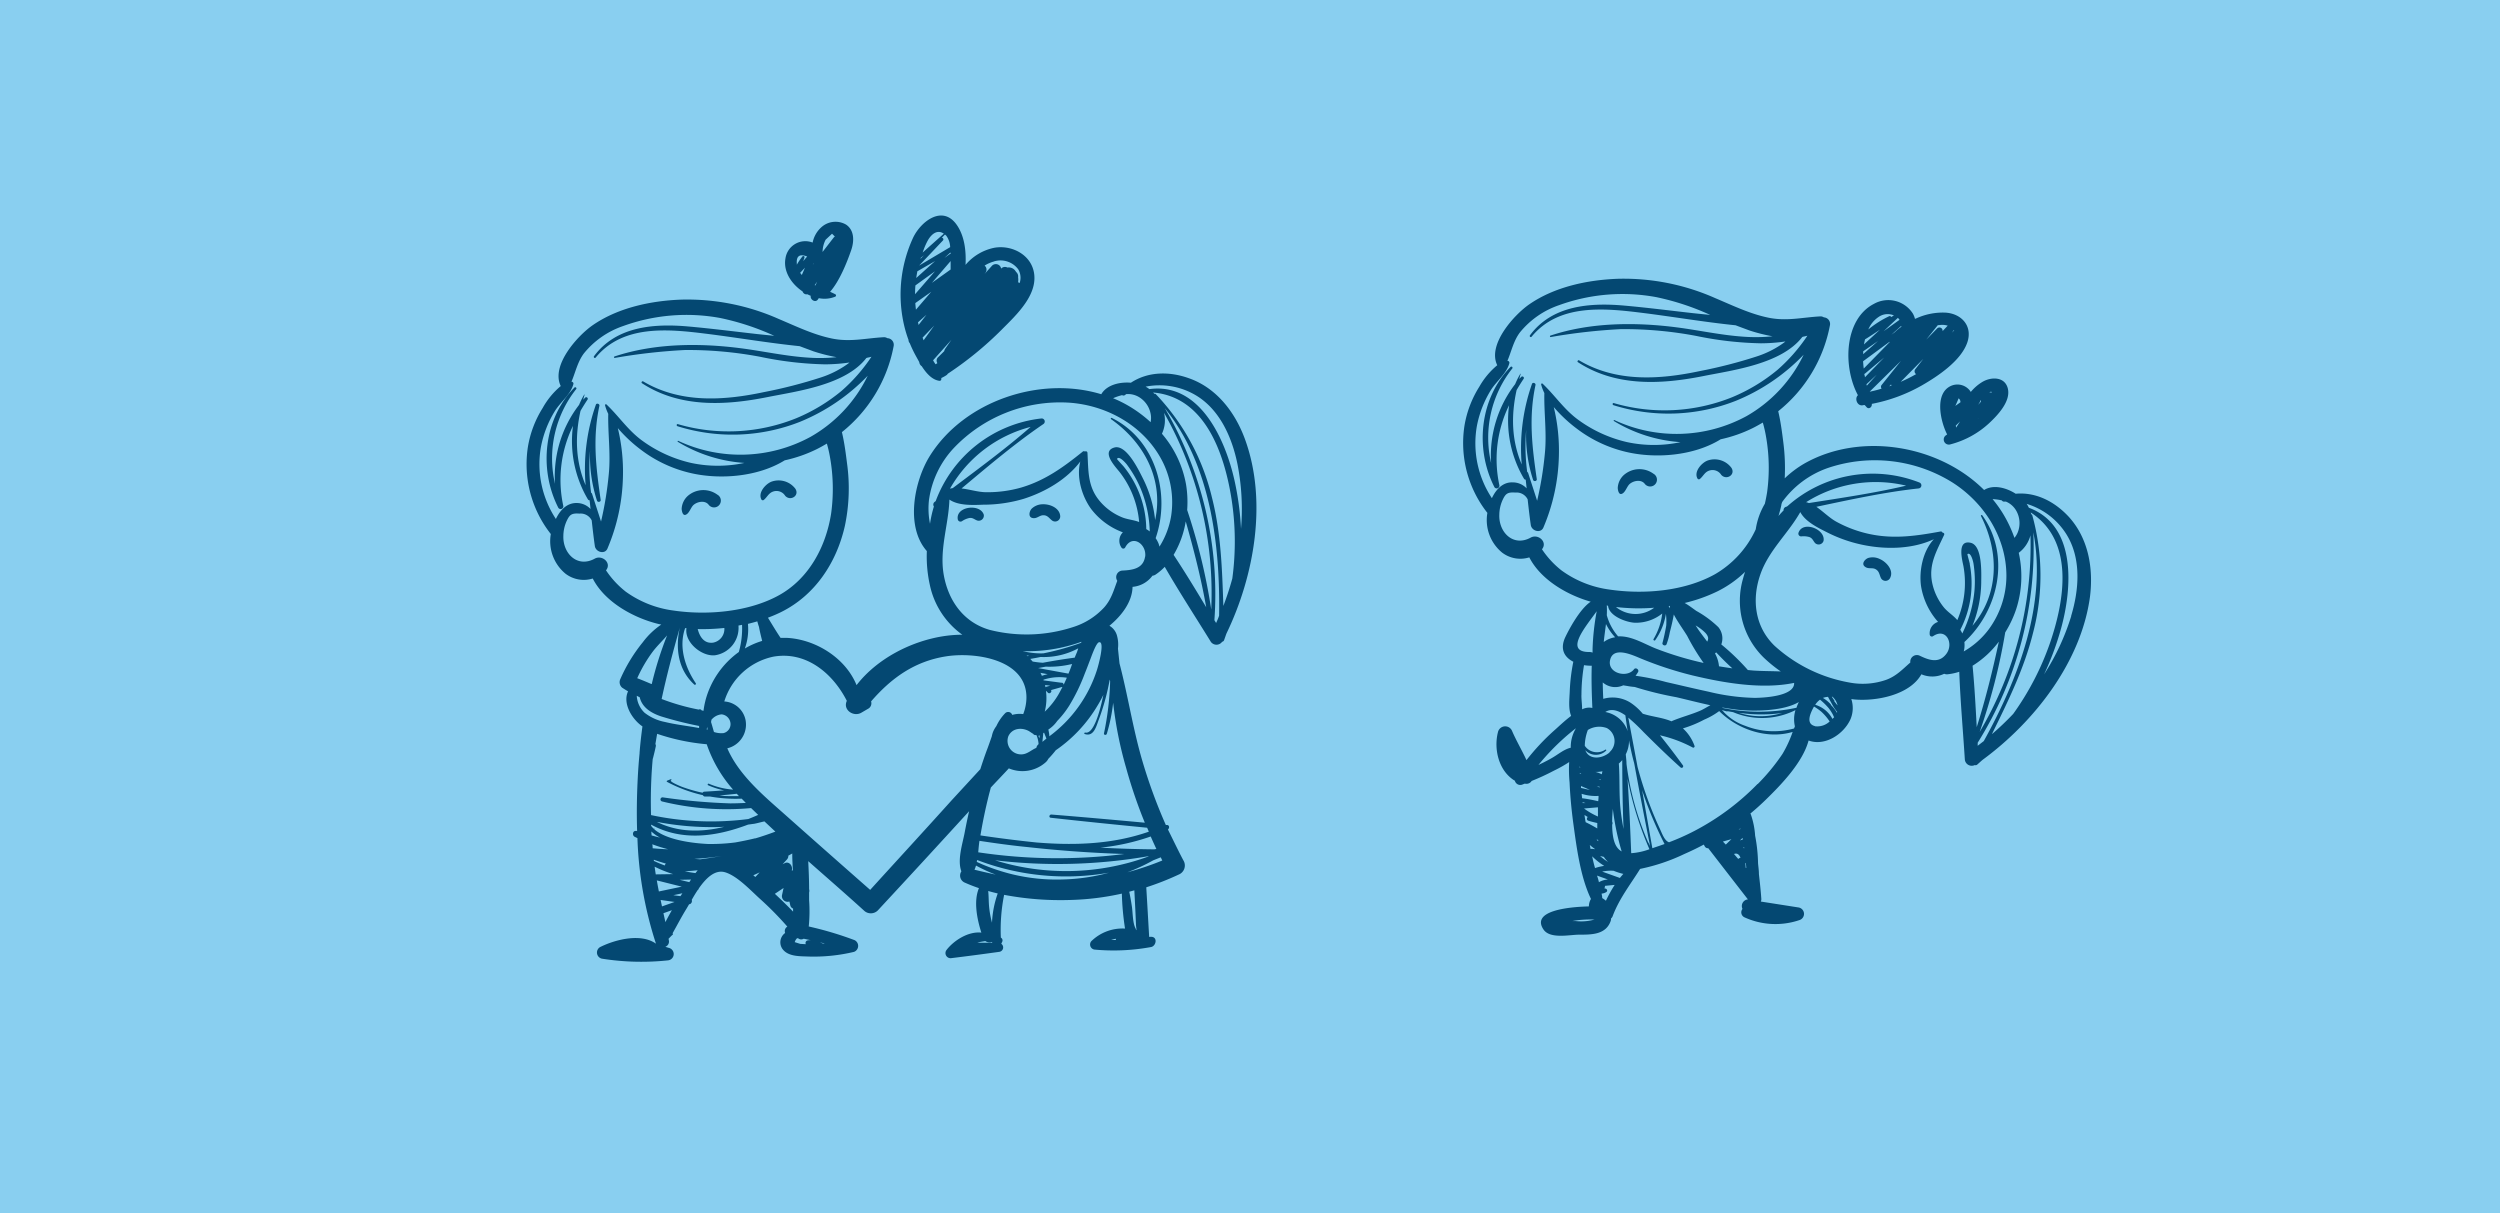 <svg xmlns="http://www.w3.org/2000/svg" viewBox="0 0 488.41 236.99"><defs><style>.cls-1{fill:#89cff0;}.cls-2{fill:#044872;}</style></defs><title>Asset 1</title><g id="Layer_2" data-name="Layer 2"><g id="BACKGROUND"><rect id="_Rectangle_" data-name="&lt;Rectangle&gt;" class="cls-1" width="488.41" height="236.99"/></g><g id="OBJECT"><g id="_Group_" data-name="&lt;Group&gt;"><path id="_Path_" data-name="&lt;Path&gt;" class="cls-2" d="M316.8,96.49c.73-.23,1-1.39,1.54-1.9.75-.69,2.3-1,3-.05a1.33,1.33,0,1,0,1.67-2,4.63,4.63,0,0,0-5.79.28,3.65,3.65,0,0,0-1.17,2.51C316.06,95.68,316.22,96.68,316.8,96.49Z"/><path id="_Path_2" data-name="&lt;Path&gt;" class="cls-2" d="M332.06,93.6c.68-.53.94-1.34,1.83-1.65a2,2,0,0,1,2.37.81c1,1.14,2.86,0,2-1.36A4.1,4.1,0,0,0,333.53,90c-1.16.48-2.65,2.19-1.9,3.49A.31.31,0,0,0,332.06,93.6Z"/><path id="_Path_3" data-name="&lt;Path&gt;" class="cls-2" d="M367.24,109.21A3.14,3.14,0,0,0,365,109c-.61.21-1.4,1.08-.71,1.67s1.45.14,2.15.54.7,1,1,1.66a1,1,0,0,0,1.84,0C370,111.41,368.55,109.78,367.24,109.21Z"/><path id="_Path_4" data-name="&lt;Path&gt;" class="cls-2" d="M351.37,104.06a.54.54,0,0,0,.54.73,4,4,0,0,1,1.6.14c.6.24.69.7,1.08,1.15a1,1,0,0,0,1.67-.43C356.65,103.36,352.2,101.68,351.37,104.06Z"/><path id="_Compound_Path_" data-name="&lt;Compound Path&gt;" class="cls-2" d="M404.15,100.95c-2.78-3-6.45-4.85-10.36-4.49-1.91-1.23-4.4-1.83-6.17-.73-8.88-8.86-24.25-11.39-35.18-5.13a20.19,20.19,0,0,0-3.77,2.85,39.54,39.54,0,0,0-.27-7c-.23-1.83-.5-4-1-6.11a28.17,28.17,0,0,0,10.1-16.77A1.29,1.29,0,0,0,356.31,62a1.16,1.16,0,0,0-.68-.19c-3.57.19-6.59,1-10.21.24s-6.94-2.38-10.31-3.8a44.11,44.11,0,0,0-18.95-3.79c-5.95.21-12.41,1.55-17.4,5-2.9,2-8.23,7.84-6.25,11.89A15.19,15.19,0,0,0,289,75.56a20.6,20.6,0,0,0-2.9,7.64,22.06,22.06,0,0,0,4.48,17h0a8.22,8.22,0,0,0,2.87,7.75,5.87,5.87,0,0,0,5.32.94c2.25,4.39,7.42,7.36,12,8.66-2.13,1.42-4.22,5.38-4.93,6.85-1.17,2.42-.2,4,1.53,4.88a36.7,36.7,0,0,0-.7,5.78c-.06,1.55-.3,3.34.27,4.8-1.33,1-2.55,2.19-3.25,2.8a44.09,44.09,0,0,0-5.47,5.84c-.89-1.92-2-3.81-2.81-5.68a1.45,1.45,0,0,0-2.77.24c-.83,3.28.14,7.42,3.11,9.35l.2.11a1.09,1.09,0,0,0,1.48.75l.47-.18a1.2,1.2,0,0,0,1.33-.52,44.8,44.8,0,0,0,4.33-2,25.65,25.65,0,0,0,3-1.69,27.11,27.11,0,0,0,.08,4c.12,2.67.37,5.34.73,8,.65,4.72,1.37,10.42,3.45,14.75a1.29,1.29,0,0,0-.09.14,3,3,0,0,0-.32,1.31c-4.15.1-11.33.88-8.86,4.52,1.29,1.9,5.11,1,7,1,2.42,0,5.15,0,6.11-2.64a1.4,1.4,0,0,0,.08-.53,1,1,0,0,0,.31-.43c1.31-3.5,3.46-6.17,5.37-9.25a37,37,0,0,0,8.64-2.91c1.29-.56,2.56-1.18,3.8-1.84l.18.33a.69.69,0,0,0,.69.38q3.87,5,7.75,10a1.3,1.3,0,0,0-1.06,1.86h0a1.07,1.07,0,0,0,.36,1.63,14.57,14.57,0,0,0,10.83.53,1.27,1.27,0,0,0-.21-2.44L344,176.13a1,1,0,0,0,.1-.51c-.11-1.62-.29-3.23-.47-4.84,0-.71-.11-1.43-.17-2.14a31.22,31.22,0,0,0-.57-5.37,15.53,15.53,0,0,0-.85-4.19h0a.84.84,0,0,0-.09-.13c1.07-.89,2.11-1.82,3.11-2.8,2.58-2.53,7.11-7.07,8.27-11.48,3.22,1.18,6.92-1.26,8.21-4.21a5.62,5.62,0,0,0,.14-3.89l.53.07c4.17.41,10.84-.79,13.16-4.91a5.38,5.38,0,0,0,4.46-.1,1.29,1.29,0,0,0,.67.1,11,11,0,0,0,2.27-.49c.21,5.72.73,11.46,1.09,17.17a1.35,1.35,0,0,0,1.93,1.06.5.5,0,0,0,.52-.12c.33-.29.65-.59,1-.89,10.18-7.47,19.28-19.18,21-31.89C409,111,408,105.17,404.15,100.95ZM386.37,145.7l0-.6A71.77,71.77,0,0,0,397.24,104c2.68,13.93-2.89,28.5-9.68,40.78C387.17,145.08,386.77,145.39,386.37,145.7ZM393.89,119a20.87,20.87,0,0,0,.5-11,6.25,6.25,0,0,0,2.29-3.42A71.52,71.52,0,0,1,386.75,143a116.81,116.81,0,0,0,5-19.46A21.26,21.26,0,0,0,393.89,119Zm-4.71,24.36c3.13-6.38,6.27-12.73,8-19.71a44,44,0,0,0-.15-23,.23.23,0,0,0-.21-.17c0-.12-.06-.24-.09-.36,8.55,5.56,6.66,17,3.8,25.4a54.06,54.06,0,0,1-7.22,13.95A56.41,56.41,0,0,1,389.19,143.4Zm1.87-45.65a.53.53,0,0,0,.53.29l.32,0a4.15,4.15,0,0,1,2.07,1.9,4.89,4.89,0,0,1,.23,4.09,4.07,4.07,0,0,1-.65,1.09,25.38,25.38,0,0,0-2.21-4.69,24.19,24.19,0,0,0-2.06-2.88A10.24,10.24,0,0,1,391.05,97.75Zm-42.87.36a18.52,18.52,0,0,1,9-6.67,28.66,28.66,0,0,1,24,2.7c6.33,3.91,10.78,10.79,10.8,18.36a17.72,17.72,0,0,1-3.5,10.56,16,16,0,0,1-4.84,4.25,5.17,5.17,0,0,0,.13-.66,5.44,5.44,0,0,0,0-1.18c6.74-6.21,9.07-17,3.49-24.76-.09-.13-.32,0-.25.14,3.66,7.26,3.47,15.38-1.67,21.45a23.35,23.35,0,0,0,1.72-8.36c0-1.62.32-7.32-2.07-7.86-2.8-.63-1.58,3.58-1.38,4.71a18.43,18.43,0,0,1-1.22,10.4c-.77-.92-1.85-1.54-2.64-2.5a11.2,11.2,0,0,1-2.28-4.82c-.72-3.6.91-6.22,2.34-9.33.12-.26-.1-.44-.32-.44a.33.33,0,0,0-.36-.23c-4.67.86-9.08,1.52-13.81.52a23.86,23.86,0,0,1-6.57-2.43c-1.35-.74-2.58-2-3.9-2.91,6.64-1.4,13.35-2.87,20-3.59a.6.6,0,0,0,.17-1.14,25,25,0,0,0-25.82,4.61L349,99a.65.65,0,0,0-.55.72c-.35.35-.68.71-1,1.08.21-.68.4-1.37.55-2.06,0-.13.05-.27.08-.4Zm36.65,12.13c0-.21-.52-1.91-.46-1.95.7-.47,1.14,1.59,1.18,1.84a22.72,22.72,0,0,1,.19,5.3,23.56,23.56,0,0,1-2.38,8.37,5,5,0,0,0-.39-.72A19.74,19.74,0,0,0,384.82,110.23ZM358,140.45a5.67,5.67,0,0,0-3.37-2.76,3.46,3.46,0,0,1,.94-1,13,13,0,0,1,1.69,1.66,9.29,9.29,0,0,1,.72,1.08c.13.23.22.47.34.7C358.22,140.21,358.12,140.33,358,140.45Zm-31.32.4-.13.07c-1.8-.76-3.78-.89-5.62-1.49a11,11,0,0,0-2.45-2.19,6.54,6.54,0,0,0-5.26-.71q-.08-1.6-.1-3.21a3.71,3.71,0,0,0,4,.57l.76.12a13.36,13.36,0,0,0,1.49.2,67.12,67.12,0,0,0,8.14,2c2.21.52,4.42,1.09,6.64,1.57-.7.36-1.39.81-2,1.07C330.38,139.61,328.48,140.09,326.68,140.85Zm-10.21,30.67L313,170.28a8.16,8.16,0,0,1,2.24-.16,12.76,12.76,0,0,0,1.9.61Q316.8,171.11,316.47,171.52Zm18.81-44.07c1,1.07,2.07,2.14,3.16,3.12-.87-.12-1.74-.25-2.61-.4a6.37,6.37,0,0,0-.78-2.51Zm15.23,6c.07,2.6-6,2.87-7.68,2.89a41.37,41.37,0,0,1-9-1.2c-2.79-.6-5.57-1.27-8.35-1.9a46.68,46.68,0,0,0-5.95-1.22,6.9,6.9,0,0,0,.49-.73c.27-.48-.48-1-.81-.52-1.33,1.73-5.11.78-4.68-1.69.53-3,4.52-1.05,6.11-.4a70.33,70.33,0,0,0,10,3.27C336.65,133.39,344.19,134.73,350.51,133.41Zm-33.33,28.48c-.27-1.35-.47-2.72-.61-4.1-.28-2.88-.1-5.79-.31-8.67l.09-.07a5.7,5.7,0,0,0,.58-.6C316.94,152.93,317,157.41,317.18,161.89Zm-8.53-10.69V151l.29.1A.59.59,0,0,0,308.65,151.2Zm4.05,1.16-.37-.13.39,0Zm-.2,1.29,0,.16-.54-.23Zm.42-2.42a4.43,4.43,0,0,0-1.25-.46,6.75,6.75,0,0,0,1.39-.13Q313,150.93,312.93,151.23Zm-4.38-1.52.22.16-.2,0Zm3.76,5.78q0,.51-.07,1c-1-.23-2.09-.45-3.14-.58l-.1-.87A8.86,8.86,0,0,0,312.31,155.49Zm-3.12,1.19.58.17-.55,0Zm3,1c0,.27,0,.54,0,.8s0,.64,0,1a13.75,13.75,0,0,1-2.72-1.57Zm.06,6.62-.33-.28.29,0C312.21,164.13,312.23,164.21,312.24,164.29Zm1.09,3.06a5.54,5.54,0,0,0,.84,1,10.91,10.91,0,0,1-1.57-1.16Zm2.71-1.71c-.84-1-1.07-2.8-1.08-4.58a.58.58,0,0,0,0-.57c0-.89.07-1.75.13-2.52a48.85,48.85,0,0,0,1.73,8.32A2.59,2.59,0,0,1,316,165.64Zm-1.59-18.69c-1.43,1.24-4,1.56-4.74-.44a2.83,2.83,0,0,0,4.07.08c.1-.1-.05-.26-.17-.18a2.87,2.87,0,0,1-4-.76,9.18,9.18,0,0,1,.6-3.09,4.25,4.25,0,0,1,3.71-.37A2.89,2.89,0,0,1,314.44,146.95Zm-1.14-21.52c.11-1.16.29-2.37.44-3.57a10.8,10.8,0,0,0,1.79,2.59A5,5,0,0,0,313.31,125.43Zm20.23-.11c-.65-.88-1.32-1.72-1.84-2.5l-.44-.68a8.76,8.76,0,0,1,1.92,1.46C333.82,124.35,333.8,124.86,333.54,125.32Zm-7.3-7h0c0,.17-.07.34-.11.51,0-.16-.08-.32-.12-.48Zm-12.08,0c.22,2,3.52,3.2,5.19,3.29a8.21,8.21,0,0,0,5.39-1.8,12.66,12.66,0,0,1-1.7,5c-.11.19.2.39.33.21a12.22,12.22,0,0,0,2.09-5.16,11.84,11.84,0,0,1,.06,2.33c-.2,1.13-.43,2.26-.73,3.36-.13.46.63.7.8.25a13.58,13.58,0,0,0,.62-2.28c.3-1.15.59-2.33.79-3.52.76,1.45,1.77,2.81,2.61,4.17a42.88,42.88,0,0,0,3.22,5.3,64.22,64.22,0,0,1-9.24-2.78c-2.28-.89-4.69-2.45-7.21-2.42l-.26,0a10.38,10.38,0,0,1-2.21-4.13,18.15,18.15,0,0,0,0-1.93Zm1.54.22a38.77,38.77,0,0,0,7.47.14,6.05,6.05,0,0,1-7.47-.14Zm-5.1,35.72c-.58-.08-1.15-.25-1.73-.37l0-.38Zm-.9,5.91c-.05-.32-.1-.64-.15-1l.63.39c-.21.23-.24.62.13.73.57.18,1.15.32,1.74.45,0,.35,0,.7,0,1.06-.74-.43-1.49-.85-2.27-1.22Zm1.89,5.68-.54-.07a.56.56,0,0,0-.3.05l-.16-.8A12.23,12.23,0,0,0,311.6,165.87Zm1.77,3.27a10.31,10.31,0,0,0-1.75.42c-.12-.43-.24-.87-.34-1.3s-.14-.64-.22-1A13.53,13.53,0,0,0,313.37,169.14ZM312,171.06l2.13.76a4.12,4.12,0,0,0-1.76.53Q312.23,171.7,312,171.06Zm6.68-4.38c-.19-4.86-.41-9.74-.72-14.6a65.27,65.27,0,0,0,4.28,13.83A12.71,12.71,0,0,1,318.72,166.68Zm3.31-2.11a56.07,56.07,0,0,1-4.23-15.33c0-.63-.1-1.25-.14-1.88a5.8,5.8,0,0,0,.63-2.73c.28,1.49.6,3,1,4.44l.09.45q.84,4.59,1.73,9.18c.33,1.7.67,3.4,1,5.09l.33,1.6C322.3,165.11,322.12,164.76,322,164.57ZM315.82,140a5.75,5.75,0,0,0-2.2-.9c1.2-.78,2.6-.27,3.92.65.13,1,.28,2.06.45,3.09A5.58,5.58,0,0,0,315.82,140Zm20.67-1.78c1,.18,2,.32,3,.44,2.56.29,8.68.41,11.94-1.51a9.74,9.74,0,0,0-.48,1.15.2.2,0,0,0-.13,0,34.68,34.68,0,0,1-14.32,0Zm12,1-.08,0a15.39,15.39,0,0,1-3.23.65,13.91,13.91,0,0,1-5.45-.61l.56.07A30.1,30.1,0,0,0,348.49,139.25Zm-11-.28,1.09.19s0,0,0,0a14.61,14.61,0,0,0,12.19-.4,6.1,6.1,0,0,0-.11,3.17l-.17.42a15.06,15.06,0,0,1-9.53-.52,10.43,10.43,0,0,1-4.12-2.61C336.25,138.46,336.1,138.71,337.44,139Zm20.24-1.26a6.37,6.37,0,0,0-1.6-1.33,3.48,3.48,0,0,1,1-.21c.2.41.44.8.66,1.2a9.31,9.31,0,0,0,1.12,1.73c0,.05,0,.11-.05.16h0A7.23,7.23,0,0,0,357.68,137.71Zm.67-.76-.53-.8h.12a3.06,3.06,0,0,1,1,1.69C358.75,137.54,358.55,137.24,358.35,137Zm-4.87-2.65v0h0ZM342.54,131l-1.07-.1a44.63,44.63,0,0,0-5.19-5,3.44,3.44,0,0,0-.58-3.38,20.44,20.44,0,0,0-4.28-3.16c-.69-.47-1.47-1.1-2.3-1.56a30.79,30.79,0,0,0,6.38-2.26,21.45,21.45,0,0,0,5.42-3.82c-.14.43-.27.85-.38,1.28a15.49,15.49,0,0,0,4.07,15.51,27.11,27.11,0,0,0,3.29,2.67C346.1,131.1,344.31,131.12,342.54,131ZM353,98.13l-.19,0a25.49,25.49,0,0,1,19.58-3.25c-6.24,1.47-12.69,2.4-19,3.4Zm-61.55-.82a19.44,19.44,0,0,1-2.92-14.08,20.72,20.72,0,0,1,2.72-7c1.08-1.75,3.14-3.3,3.63-5.31a.37.37,0,0,0-.39-.42h0c.79-1.83,1.18-3.88,2.45-5.56a16.88,16.88,0,0,1,7.64-5.32,36.31,36.31,0,0,1,19-1.57,49.73,49.73,0,0,1,10.53,3.47c-1.13-.11-2.25-.22-3.37-.34-4.51-.51-9-1.09-13.55-1.49-6.68-.58-14,0-18.29,5.82-.16.21.15.48.32.27,5.34-6.5,14.22-5.58,21.67-4.65,6,.75,12.11,1.8,18.19,2.42.88.34,1.77.66,2.67,1a33.3,33.3,0,0,0,4.54,1.15,32.28,32.28,0,0,1-5.76.07c-4.34-.3-8.61-1.25-12.92-1.81-8.07-1.05-16.94-1-24.73,1.61a.15.15,0,0,0,.06.28,113,113,0,0,1,13.74-1.55,76.09,76.09,0,0,1,14.71,1.33A68,68,0,0,0,344,67.07a33.7,33.7,0,0,0,4.8-.36l-.26.22a18.92,18.92,0,0,1-5.35,2.71,93.52,93.52,0,0,1-11.08,2.85c-7.94,1.69-16.37,2.21-23.61-2.09-.21-.12-.44.23-.23.36,7.36,4.81,16.22,4.37,24.51,2.71,5.78-1.16,15.21-2.33,19.32-7.63l.15-.06c.29-.05.57-.12.85-.19a33.54,33.54,0,0,1-5.87,6.69,34.65,34.65,0,0,1-8.8,5.31,35.32,35.32,0,0,1-23.15,1.16c-.26-.07-.32.33-.07.41a35.91,35.91,0,0,0,23.92-.86,38.49,38.49,0,0,0,13.24-9A27.5,27.5,0,0,1,341.2,81.3a28.62,28.62,0,0,1-25.8.77c-.12-.06-.2.12-.09.19a28.8,28.8,0,0,0,13,4.12,24.92,24.92,0,0,1-10.41,0,26,26,0,0,1-9.48-4.3c-2.8-2-4.6-4.79-7.05-7.12-.14-.13-.32,0-.28.19a9.16,9.16,0,0,0,.62,1.64c-.08,3.9.49,7.76.11,11.7a68,68,0,0,1-1.52,9.34c-.58-1.82-1.18-3.63-1.76-5.43a.29.29,0,0,0-.18-.19,38.1,38.1,0,0,1-.2-8.26,28.13,28.13,0,0,0,1.35,9.8c.14.39.79.27.72-.16-.91-6.28-1.61-12-.25-18.36.09-.4-.55-.61-.69-.22a37.91,37.91,0,0,0-2,15.73c-2-4.71-2.09-9.58-1-14.53q.64-1.1,1.35-2.17a.3.3,0,0,0-.46-.39l-.37.39c.09-.33.18-.66.28-1,0,0-.06-.06-.08,0a15,15,0,0,0-1,2,22.82,22.82,0,0,0-4.7,15.42,21.8,21.8,0,0,1,4.15-18.49.23.23,0,0,0-.35-.29c-6,6.12-7,15.86-3.2,23.4a.53.53,0,0,0,1-.35,24,24,0,0,1,1.91-15.56,22.42,22.42,0,0,0,2.91,14.35.38.38,0,0,0,.34.19c.06.57.12,1.13.18,1.7a3.72,3.72,0,0,0-2.73-1.17C293.58,94.16,292.26,95.63,291.47,97.31Zm9.79,10c1.17-1.41-.73-3.09-2.2-2.28-3.38,1.86-6.25-1-6.13-4.45a7.22,7.22,0,0,1,.58-2.76c.63-1.39,1-1.7,2.57-1.59a2.41,2.41,0,0,1,2.39,1.33c.18,1.66.37,3.32.61,5,.18,1.21,2,1.73,2.49.44a37.93,37.93,0,0,0,3-13.93,36.28,36.28,0,0,0-1-9.54,28.08,28.08,0,0,0,4.52,4.23,25.54,25.54,0,0,0,9.55,4.51c5.69,1.37,13.23.84,18.54-2.45a27,27,0,0,0,6.23-2.17c.67-.33,1.33-.71,2-1.1a25,25,0,0,1,.63,2.76,35.33,35.33,0,0,1,.21,10.85c-.12.75-.27,1.51-.44,2.25a13.87,13.87,0,0,0-1.78,5,19.56,19.56,0,0,1-7.94,8.76c-6,3.36-14,4-20.7,3a20.47,20.47,0,0,1-9.32-3.74A17.82,17.82,0,0,1,301.26,107.33Zm10.72,12a48.21,48.21,0,0,0-.83,7.48c0,.24,0,.48,0,.71a1.41,1.41,0,0,0-.59-.12C305.42,127.42,309.86,122.35,312,119.33Zm-3,16.51a35.06,35.06,0,0,1,.5-5.87,9.44,9.44,0,0,0,1.28.11l.23,0c-.09,2.75,0,5.5.12,8.25l0,0a3,3,0,0,0-2,.27C309.09,137.72,308.95,136.77,308.95,135.84ZM303,148.19c-.8.45-1.61.86-2.44,1.25a46,46,0,0,1,5.1-5.33c.72-.64,1.46-1.24,2.21-1.84l-.24.47a7,7,0,0,0-.76,3.34C305.49,146.39,304.34,147.46,303,148.19Zm4.84,31.76-.69,0,.43-.08a20.37,20.37,0,0,1,3.92-.22A9.44,9.44,0,0,1,307.89,179.95Zm5.87-4a4.94,4.94,0,0,0-.7-.5s0-.07,0-.11c0-.26-.08-.51-.12-.76a2,2,0,0,0,.92-.3c.38-.24.06-.79-.35-.68l.11-.54,1.24-.12.64-.06A26.8,26.8,0,0,0,313.75,175.95Zm9.1-10.24q-1-5.67-2-11.32a76.53,76.53,0,0,0,4.38,10.5l-1.08.38Zm18.3,3.86-.08-.09a3.22,3.22,0,0,0-.08-.82l.1-.08C341.12,168.91,341.14,169.24,341.16,169.57Zm-2.35-2.73c.55-.2,1,0,1.27.74a.87.87,0,0,0-.44.23ZM337.16,165l-.57-.59,1.67-.47Zm3.33-1-.57.19.51-.49Zm.26,1.52,0,.21-.2-.11Zm-1.09-3.44.34-.24,0,.13Zm3.72-8.94A48.66,48.66,0,0,1,331,162.35a46.4,46.4,0,0,1-4.93,2.2c-.88-.29-1.36-1.7-1.79-2.63q-.9-1.93-1.68-3.92a73.79,73.79,0,0,1-2.68-8.17q-.9-4.81-1.81-9.63a37.06,37.06,0,0,1,3,2.84c2.36,2.35,4.73,4.67,7.21,6.89a.31.31,0,0,0,.46-.41c-1.44-2-2.94-3.95-4.48-5.87a25.77,25.77,0,0,1,6.4,2.39c.2.11.43-.12.35-.32a8.43,8.43,0,0,0-2.27-3.42,22.38,22.38,0,0,0,4.16-1.71,14.13,14.13,0,0,0,2.93-1.67c3.59,3.59,9.38,5.57,14.35,4.07a23.07,23.07,0,0,1-2,4.32A39.94,39.94,0,0,1,343.39,153.18Zm11.18-11.29c-1.91-.48-.8-2.67-.17-3.82a11.84,11.84,0,0,1,1.42,1,10.36,10.36,0,0,1,1.64,1.92A3.52,3.52,0,0,1,354.57,141.88ZM375,128.08a1.29,1.29,0,0,0-1.79,1.35c-1.49,1.29-2.68,2.62-4.68,3.37a13.91,13.91,0,0,1-7.28.53,29.31,29.31,0,0,1-14.58-7.18c-3.84-3.73-4.47-9-2.77-13.9,1.63-4.72,5.44-8,7.81-12.21,1,1.9,3.49,3.08,5.31,4a27.77,27.77,0,0,0,7.59,2.54c4.27.78,9.17.64,13.2-1.24-2.17,2.32-2.92,6.19-2.51,9.16a13.83,13.83,0,0,0,3.33,7A2.32,2.32,0,0,0,377,124a.42.42,0,0,0,.66.28c2.54-1.72,4.08,1.44,2.6,3.44S376.76,128.93,375,128.08Zm15.5-2.71c-1.21,5.63-2.58,11.19-4.32,16.69-.21-4-.43-8-.81-12A18.66,18.66,0,0,0,390.48,125.38Zm14.14-5a45.64,45.64,0,0,1-5.3,11.37,56.56,56.56,0,0,0,3.33-9c2.15-7.8,3.08-20.06-6.3-23.54-.08-.17-.16-.33-.26-.49l-.17-.27a13.9,13.9,0,0,1,7.8,6C406.66,109.18,406.17,115.24,404.62,120.36Z"/><path id="_Compound_Path_2" data-name="&lt;Compound Path&gt;" class="cls-2" d="M364.08,79.14l.23,0,.38.43c.41.43,1,0,1-.53,0,0,0-.09,0-.14a31.76,31.76,0,0,0,9.8-3.62c3.11-1.79,7.6-4.78,8.84-8.35,1.13-3.26-1.17-5.73-4.39-5.86a12.48,12.48,0,0,0-5.72,1.2l-.11,0a4.23,4.23,0,0,0-.4-1,5.7,5.7,0,0,0-7.62-1.9c-5.8,3-6.11,12.25-3.12,17.84C362.24,77.88,362.88,79.52,364.08,79.14Zm.09-11.94c.05-.3.12-.6.19-.9,1-.61,1.94-1.24,2.9-1.88l-3.1,2.86ZM364,68.63l2.89-2L364,69.19C364,69,364,68.82,364,68.63Zm5.16-1.87,0,.09L364.11,72c-.06-.47-.1-.95-.13-1.42Zm1.61-4.67a2.39,2.39,0,0,1,.33.39L368,64.71Q369.38,63.39,370.78,62.1Zm11,2.49a.86.86,0,0,0-.15.12l-.29.29.38-.51Zm-7.45,8.52a28.68,28.68,0,0,1-3,1.5l4.43-4.49-1.55,2A.66.66,0,0,0,374.37,73.11Zm-2.93-9.22c-.41.3-.81.62-1.19,1l-.69.51,1.91-1.72A1.52,1.52,0,0,1,371.45,63.89Zm-6.68,11.47-.07-.29,2-1.85Zm-.37-1.64c0-.22-.09-.44-.13-.66a.39.39,0,0,0,.16-.08l3.72-3.12Zm.94,2.79,6.1-6-3.78,4.71a.57.57,0,0,0,0,.71C366.87,76.16,366.12,76.35,365.35,76.51Zm4.23-1.18-.42.15.35-.36A.53.53,0,0,0,369.58,75.33Zm9.75-11.85a3.79,3.79,0,0,1,1.25.15l-1,1.07a.62.62,0,0,0-1.06-.52l-2.13,2.18,2.25-2.82ZM367,61.93a3.09,3.09,0,0,1,3-.31l-.52.32a.31.31,0,0,0-.41-.16A19.48,19.48,0,0,0,365,64.37,5.52,5.52,0,0,1,367,61.93Z"/><path id="_Compound_Path_3" data-name="&lt;Compound Path&gt;" class="cls-2" d="M381.24,75.35c-3.38,1.43-2.18,6.9-.84,9.52l-.22.16a1,1,0,0,0,.9,1.77,17.63,17.63,0,0,0,7.52-4.12c1.63-1.52,4.27-4.26,3.66-6.77-.56-2.29-3.11-2.33-4.85-1.37A8.77,8.77,0,0,0,385,76.6l0-.07A3.09,3.09,0,0,0,381.24,75.35Zm.85,7.8.84-.82-.77,1.21ZM387,78.49l-.54.59.28-.45a.51.51,0,0,0,.08-.38l.08-.1A1.59,1.59,0,0,0,387,78.49Zm-.51,3.3-.1.08.08-.09ZM383,78.59l-1,.71c.23-.49.45-1,.64-1.48h0A.89.89,0,0,1,383,78.59Zm6.15-2-.09.1a.64.64,0,0,0-.34,0h0l-.09,0,.31-.18Z"/></g><g id="_Group_2" data-name="&lt;Group&gt;"><path id="_Path_5" data-name="&lt;Path&gt;" class="cls-2" d="M203.54,98.52a3.15,3.15,0,0,0-2,.87c-.44.47-.72,1.61.16,1.81s1.35-.55,2.15-.54,1.08.54,1.65,1a1,1,0,0,0,1.63-.84C207,99.17,205,98.41,203.54,98.52Z"/><path id="_Path_6" data-name="&lt;Path&gt;" class="cls-2" d="M187.11,101.43a.54.54,0,0,0,.83.39,4,4,0,0,1,1.48-.63c.65-.07.93.3,1.5.5a1,1,0,0,0,1.27-1.16C191.45,98.33,186.72,98.94,187.11,101.43Z"/><path id="_Compound_Path_4" data-name="&lt;Compound Path&gt;" class="cls-2" d="M243.2,85.74c-1.93-5.25-5.57-10-11-11.87-3.88-1.38-8-1.25-11.26.9-2.26-.19-4.75.45-5.79,2.25-12-3.65-26.76,1.34-33.46,12-3.06,4.87-4.89,13.82-.62,18.64a25.83,25.83,0,0,0,.61,6.72A16,16,0,0,0,188,124a25.08,25.08,0,0,0-3.82.31c-6.22,1-12.84,4.36-16.84,9.54-2.17-5.35-8.08-9-13.75-9.24-.37,0-.73,0-1.1,0-.85-1.26-1.63-2.58-2.46-3.93.87-.33,1.73-.69,2.54-1.09,6.67-3.29,10.86-9.68,12.48-16.81a35.53,35.53,0,0,0,.43-12.25c-.23-1.83-.5-4-1-6.11a28.17,28.17,0,0,0,10.1-16.77,1.29,1.29,0,0,0-1.23-1.58,1.16,1.16,0,0,0-.68-.19c-3.57.19-6.59,1-10.21.24s-6.94-2.38-10.31-3.8a44.11,44.11,0,0,0-18.95-3.79c-5.95.21-12.41,1.55-17.4,5-2.9,2-8.23,7.84-6.25,11.89a15.19,15.19,0,0,0-3.52,4.27,20.6,20.6,0,0,0-2.9,7.64,22.06,22.06,0,0,0,4.48,17h0a8.22,8.22,0,0,0,2.87,7.75,5.87,5.87,0,0,0,5.32.94c2.38,4.64,8,7.69,12.79,8.87l.6.13a15,15,0,0,0-3.6,3.44,31.41,31.41,0,0,0-4.41,7.23,1.41,1.41,0,0,0,.37,1.66c.38.25.76.49,1.15.71-1.08,2.32.69,5.3,2.62,6.72l.19.13c-.23,1.71-.43,3.42-.56,5.15,0,0,0,.07,0,.11-.16,1.64-.28,3.28-.36,4.9-.17,3.34-.23,6.79-.12,10.26l-.28,0c-.63,0-.7.89-.2,1.15l.54.26a74.28,74.28,0,0,0,3.6,20.55l0,.06v0c-2.91-2.07-7.85-.81-10.74.6a1.23,1.23,0,0,0,.2,2.34,49.32,49.32,0,0,0,12.92.33,1.24,1.24,0,0,0,.11-2.45l-.64-.2a1.08,1.08,0,0,0,.69-1.26l-.06-.31L131,183c.14-.15.29-.29.45-.43a.13.13,0,0,0-.07-.21c.89-1.57,1.72-3.18,2.66-4.71.18-.29.38-.64.59-1l.12,0a.67.67,0,0,0,.39-.85c.35-.62.74-1.28,1.17-1.92a.46.46,0,0,0,.21-.31c1.4-2,3.16-3.78,5.2-3.14,2.37.75,4.91,3.51,6.73,5.15a63.46,63.46,0,0,1,5.37,5.45l0,0a1,1,0,0,0-.43,1.24,2.24,2.24,0,0,0-.29,3.4c1.14,1.21,3.23,1.14,4.75,1.2a33.82,33.82,0,0,0,9-.91,1.25,1.25,0,0,0,.1-2.29A67,67,0,0,0,158,181a29.67,29.67,0,0,0,.07-5.13c0-.5,0-1,0-1.5a1.23,1.23,0,0,0,0-.67c0-1.82-.08-3.64-.17-5.46,3.68,3.25,7.39,6.47,11,9.75a1.93,1.93,0,0,0,2.69-.23q8.91-9.6,17.74-19.28-.47,2.06-.86,4.13c-.42,2.26-1.49,5.38-.65,7.62a1.49,1.49,0,0,0,.57,2.16c.93.42,1.88.79,2.86,1.12-1.07,2.54-.38,6,.47,8.69-2.55-.28-5.36,1.52-6.81,3.4a1,1,0,0,0,.83,1.6q4.73-.58,9.45-1.24a.87.87,0,0,0,.42-1.58l.18-.38a.61.61,0,0,0-.26-.82,34.76,34.76,0,0,1,.64-8.36,59.05,59.05,0,0,0,13,1,52.07,52.07,0,0,0,10-1.24,53,53,0,0,0,.62,6.83,8.7,8.7,0,0,0-6.59,2.47,1,1,0,0,0,.6,1.63,40.22,40.22,0,0,0,11.07-.49c1-.19,1.33-1.93.09-2l-.48,0a2.48,2.48,0,0,0,0-.43c-.18-3.08-.35-6.16-.54-9.24a54.25,54.25,0,0,0,6.31-2.48,1.91,1.91,0,0,0,.92-2.82c-1.06-2-2-4-3-6,.32-.24.33-.84-.16-.88l-.25,0a102.41,102.41,0,0,1-4.5-12.23c-1.9-6.37-2.87-12.93-4.55-19.34l-.3-2.88a6.62,6.62,0,0,0-.21-2.61,3.19,3.19,0,0,0-1.46-1.86c2.44-2,4.46-4.71,4.52-7.6a5.38,5.38,0,0,0,3.89-2.18,1.29,1.29,0,0,0,.63-.23,11,11,0,0,0,1.77-1.5c2.88,5,6,9.77,9,14.64a1.35,1.35,0,0,0,2.21,0,.49.49,0,0,0,.39-.34c.15-.41.29-.82.44-1.24C245.1,112.4,247.63,97.79,243.2,85.74ZM218,183.64h-.91a5.84,5.84,0,0,1,.92-.24A.59.59,0,0,0,218,183.64ZM233.51,77.16c4.81,2.8,7.23,8.39,8.27,13.63a45.64,45.64,0,0,1,.67,12.53,56.56,56.56,0,0,0-1.28-9.49c-1.77-7.9-6.71-19.16-16.62-17.81-.15-.11-.3-.22-.46-.32l-.28-.16A13.9,13.9,0,0,1,233.51,77.16ZM239,118.38c-.24-7.1-.45-14.18-2.22-21.15A44,44,0,0,0,225.8,77a.23.23,0,0,0-.27-.05l-.25-.27c10.16.89,13.88,11.89,15.29,20.64a54.06,54.06,0,0,1,.18,15.7A56.38,56.38,0,0,1,239,118.38ZM219.54,91.16c-.14-.17-1.35-1.45-1.32-1.5.4-.74,1.76.87,1.91,1.07a22.72,22.72,0,0,1,2.66,4.59,23.56,23.56,0,0,1,1.83,8.51,5,5,0,0,0-.68-.46A19.74,19.74,0,0,0,219.54,91.16Zm12.11,10.71c1.58,5.53,3,11.09,4,16.76-2.07-3.45-4.16-6.89-6.37-10.23A18.64,18.64,0,0,0,231.65,101.86Zm5,17.31a116.8,116.8,0,0,0-4.72-19.54,21.26,21.26,0,0,0-.22-5,20.87,20.87,0,0,0-4.71-9.9,6.25,6.25,0,0,0,.41-4.1A71.52,71.52,0,0,1,236.63,119.17Zm-17.46-42a.53.53,0,0,0,.6,0L220,77a4.15,4.15,0,0,1,2.73.71,4.89,4.89,0,0,1,2.12,3.5,4.07,4.07,0,0,1-.06,1.27,25.38,25.38,0,0,0-4.16-3.1,24.19,24.19,0,0,0-3.17-1.58A10.22,10.22,0,0,1,219.17,77.21ZM181.49,97.67a18.52,18.52,0,0,1,4.84-10.13,28.66,28.66,0,0,1,22.43-8.88c7.43.48,14.59,4.46,18.16,11.13a17.72,17.72,0,0,1,1.88,11,16,16,0,0,1-2.28,6,5.17,5.17,0,0,0-.2-.65,5.44,5.44,0,0,0-.55-1c3-8.65,0-19.25-8.56-23.49-.14-.07-.29.15-.15.24,6.64,4.69,10.29,11.95,8.61,19.72a23.35,23.35,0,0,0-2.41-8.19c-.73-1.44-3.16-6.61-5.52-6-2.76.76.29,3.9,1,4.81a18.43,18.43,0,0,1,3.81,9.76c-1.11-.45-2.36-.48-3.51-1a11.2,11.2,0,0,1-4.27-3.19c-2.33-2.84-2.12-5.92-2.32-9.34a.31.31,0,0,0-.49-.24.33.33,0,0,0-.42,0c-3.72,3-7.3,5.61-11.94,7a23.86,23.86,0,0,1-6.94.94c-1.54,0-3.22-.56-4.81-.73,5.21-4.36,10.44-8.81,16-12.59a.6.6,0,0,0-.39-1.09A25,25,0,0,0,182.8,97.9l-.2.15a.65.65,0,0,0-.15.9,22.61,22.61,0,0,0-.76,3.38A15.09,15.09,0,0,1,181.49,97.67Zm4.64-2.31-.35.06-.19.05A25.49,25.49,0,0,1,201.35,83.4C196.53,87.63,191.27,91.48,186.13,95.36ZM197,143.82c.77-1.62,2.64-1.73,4-1,.14.08.48.33.85.55a.51.51,0,0,0,.33.23h.17l.12,0a5,5,0,0,1,.43,1.78l0,0a1.27,1.27,0,0,0-.44.73c-1,.4-1.77,1.27-2.95,1.27A2.64,2.64,0,0,1,197,143.82Zm7.12-10,1.07.14-.78.21a.35.35,0,0,0-.18.11C204.24,134.1,204.2,133.94,204.16,133.79Zm-.86-2.29,0-.08,1.41.26a11.39,11.39,0,0,0-1.13.32C203.47,131.83,203.39,131.67,203.31,131.5Zm-.13,12.08,0-.06h0l-.07.69c-.06-.17-.13-.33-.2-.49A.39.39,0,0,0,203.18,143.58Zm.52,1.32q.09-.85.17-1.71l.15-.09.46,1.16Zm.45-5.87a10.87,10.87,0,0,0,.24-4.11l.4.39c.31.31.87-.19.58-.52,0,0,2.18-.61,2.15-.61l.09,0c-.23.47-.48.94-.74,1.4A14.94,14.94,0,0,1,204.14,139Zm3.31-5.67-3.55-.47,0-.13a9.93,9.93,0,0,1,4.56-.39q-.3.7-.62,1.38A.41.41,0,0,0,207.45,133.37Zm1.3-1.79-5.9-1.08,1.49-.28a18.74,18.74,0,0,0,5.15-.52C209.25,130.32,209,131,208.75,131.58Zm1.7-4.2c-.16.36-.31.72-.45,1.08q-3.13.42-6.22,1a17.78,17.78,0,0,1-2-.24q-.22-.26-.46-.51c.68-.12,1.37-.24,2-.38a14.18,14.18,0,0,0,7.37-1.69Zm-9.68.79-.18-.15.53.1ZM205,143.83c0-.44-.1-.87-.19-1.3l.07-.05a6.12,6.12,0,0,0,1.67-1.64,18.12,18.12,0,0,0,2.35-3,36.56,36.56,0,0,0,3-6.18c.35-.86.68-1.73,1-2.58.25-.59,1.19-3.43,1.79-3.6,1.28-.34-.19,4.84-.41,5.49a25.9,25.9,0,0,1-9.31,12.9Zm6.21-18.25a51,51,0,0,1-7.37,2.06,14.32,14.32,0,0,1-4-.43,31.12,31.12,0,0,0,11.44-1.83ZM138.16,142a5,5,0,0,0,.09.53l-.19,0Zm1.32,1c-.19-.65-.37-1.3-.57-1.95a1.69,1.69,0,0,0,.07-.42,2.9,2.9,0,0,1,2-1.07,1.94,1.94,0,0,1,1.74,1.89,1.8,1.8,0,0,1-1.36,1.77A4.38,4.38,0,0,1,139.47,143Zm-1.66-6.13a14.79,14.79,0,0,0-.38,2l-.38-.1a.39.39,0,0,0-.55-.14,42.82,42.82,0,0,1-7.25-2.07c1-4.67,2.23-9.29,3.55-13.94h0c-.88,4-.37,8.2,2.83,11.12.17.15.41-.08.29-.26-2.14-3.18-3.36-7.13-2.08-10.76l.26,0c-.42,2.76,2.94,5.55,5.55,5.3a5.41,5.41,0,0,0,4.61-5.81l.7-.14a16.65,16.65,0,0,1-.63,5.31A17,17,0,0,0,137.81,136.88Zm3.69-14.2a2.7,2.7,0,0,1-2.2,2.88c-1.77.24-2.63-1.2-3-2.65A39.43,39.43,0,0,0,141.51,122.68Zm4.61-.79q.93-.22,1.83-.49c.1.36.2.72.33,1.08.16.92.4,1.84.62,2.74a15.35,15.35,0,0,0-3.39,1.49A11,11,0,0,0,146.12,121.89ZM108.6,101.39a19.44,19.44,0,0,1-2.92-14.08,20.72,20.72,0,0,1,2.72-7c1.08-1.75,3.14-3.3,3.63-5.31a.37.37,0,0,0-.39-.42h0c.79-1.83,1.18-3.88,2.45-5.56a16.88,16.88,0,0,1,7.64-5.32,36.31,36.31,0,0,1,19-1.57,49.73,49.73,0,0,1,10.53,3.47c-1.13-.11-2.25-.22-3.37-.34-4.51-.51-9-1.09-13.55-1.49-6.68-.58-14,0-18.29,5.82-.16.21.15.48.32.27,5.34-6.5,14.22-5.58,21.67-4.65,6,.75,12.11,1.8,18.19,2.42.88.34,1.77.66,2.67,1a33.3,33.3,0,0,0,4.54,1.15,32.27,32.27,0,0,1-5.76.07c-4.34-.3-8.61-1.25-12.92-1.81-8.07-1.05-16.94-1-24.73,1.61a.15.15,0,0,0,.06.28,113,113,0,0,1,13.74-1.55,76.1,76.1,0,0,1,14.71,1.33,68,68,0,0,0,12.61,1.47,33.7,33.7,0,0,0,4.8-.36l-.26.22a18.92,18.92,0,0,1-5.35,2.71,93.51,93.51,0,0,1-11.08,2.85c-7.94,1.69-16.37,2.21-23.61-2.09-.21-.12-.44.23-.23.36,7.36,4.81,16.22,4.37,24.51,2.71,5.78-1.16,15.21-2.33,19.32-7.63l.15-.06c.29-.05.57-.12.85-.19a33.53,33.53,0,0,1-5.87,6.69,34.66,34.66,0,0,1-8.8,5.31,35.32,35.32,0,0,1-23.15,1.16c-.26-.07-.32.33-.07.41a35.91,35.91,0,0,0,23.92-.86,38.49,38.49,0,0,0,13.24-9,27.5,27.5,0,0,1-11.2,11.95,28.62,28.62,0,0,1-25.8.77c-.12-.06-.2.12-.09.19a28.8,28.8,0,0,0,13,4.12,24.92,24.92,0,0,1-10.41,0,26,26,0,0,1-9.48-4.3c-2.8-2-4.6-4.79-7.05-7.12-.14-.13-.32,0-.28.19a9.16,9.16,0,0,0,.62,1.64c-.08,3.9.49,7.76.11,11.7a68,68,0,0,1-1.52,9.34c-.58-1.82-1.18-3.63-1.76-5.43a.29.29,0,0,0-.18-.19,38.1,38.1,0,0,1-.2-8.26,28.13,28.13,0,0,0,1.35,9.8c.14.39.79.27.72-.16-.91-6.28-1.61-12-.25-18.36.09-.4-.56-.61-.69-.22a37.91,37.91,0,0,0-2,15.73c-2-4.71-2.09-9.58-1-14.53q.64-1.1,1.35-2.17a.3.3,0,0,0-.46-.39l-.37.39c.09-.33.18-.66.28-1,0,0-.06-.06-.08,0a15,15,0,0,0-1,2,22.82,22.82,0,0,0-4.7,15.42A21.8,21.8,0,0,1,112.58,76a.23.23,0,0,0-.35-.29c-6,6.12-7,15.86-3.2,23.4a.53.53,0,0,0,1-.35,24,24,0,0,1,1.91-15.56,22.42,22.42,0,0,0,2.91,14.35.38.38,0,0,0,.34.19c.06.57.12,1.13.18,1.7a3.72,3.72,0,0,0-2.73-1.17C110.7,98.25,109.39,99.72,108.6,101.39Zm13.56,14.13a17.82,17.82,0,0,1-3.77-4.1c1.17-1.41-.73-3.09-2.2-2.28-3.38,1.86-6.25-1-6.13-4.45a7.22,7.22,0,0,1,.58-2.76c.63-1.39,1-1.7,2.57-1.59a2.41,2.41,0,0,1,2.39,1.33c.18,1.66.37,3.32.61,5,.18,1.21,2,1.73,2.49.44a37.93,37.93,0,0,0,3-13.93,36.28,36.28,0,0,0-1-9.54,28.08,28.08,0,0,0,4.52,4.23,25.54,25.54,0,0,0,9.55,4.51c5.69,1.37,13.23.84,18.54-2.45a27,27,0,0,0,6.23-2.17c.67-.33,1.33-.71,2-1.1a25,25,0,0,1,.63,2.76,35.33,35.33,0,0,1,.21,10.85c-1,6.49-4.31,12.74-10.16,16s-14,4-20.7,3A20.47,20.47,0,0,1,122.15,115.52Zm5.5,11.61c.78-1,1.82-2,2.67-3a68.44,68.44,0,0,0-3,9.5l-.08,0c-.92-.39-1.83-.78-2.76-1.13A27.56,27.56,0,0,1,127.65,127.14Zm-3.26,8.8.6.31v.06c.5,2,2.35,3.07,4.23,3.68a73.7,73.7,0,0,0,7.35,1.85l0,.4c-2.22-.41-4.47-.65-6.66-1.18a9.33,9.33,0,0,1-4-1.81A4.94,4.94,0,0,1,124.4,135.94Zm13.67,9.47a26.07,26.07,0,0,0,5.15,8.86h-.05a14.68,14.68,0,0,1-4.71-1.16.17.17,0,0,0-.14.3,14.36,14.36,0,0,0,3.15,1q-1.92.16-3.85.26a.4.4,0,0,0-.35.21l-.67-.14a30,30,0,0,1-3.33-1c-.2-.07-2.67-1.07-2.16-1.3.12-.06.06-.25-.07-.2l-.72.29a.13.13,0,0,0,0,.23,27.9,27.9,0,0,0,7,2.6.48.48,0,0,0,.43.27l1,0a28.69,28.69,0,0,0,6.15.41l.81.83c-1,.05-2.06.09-3.09.09a116.8,116.8,0,0,1-13.11-1.17.4.4,0,0,0-.14.8,52.78,52.78,0,0,0,17.37,1.29l1.38,1.33c-.64.28-1.28.56-1.93.81a56.41,56.41,0,0,1-19-.77q-.11-3.85.09-7.7c.06-1.1.14-2.2.24-3.29a.78.78,0,0,0,.05-.12c.2-.78.39-1.55.55-2.33a.58.58,0,0,0-.08-.44l.34-2A41.07,41.07,0,0,0,138.07,145.4Zm19.63,38.34a.51.51,0,0,0-.27.72l-1.09-.06-1.08-.34a1.83,1.83,0,0,1,.46-.77.33.33,0,0,0,.19,0,.93.93,0,0,0,1.1.1l1.38.29A2.29,2.29,0,0,0,157.7,183.74Zm-4.39-15.11-.42.21.87-.95a1,1,0,0,0,.25-.72l.77-.43,0,0c0,.11,0,.21,0,.32,0,1,.08,2,.11,3l-.21,0C154.95,169.21,154.18,168.19,153.31,168.63ZM147.17,171l1.24-.57-.84.9Zm-11.3-.43c-.7-.09-1.4-.21-2.08-.35q1.26-.07,2.52-.2C136.16,170.21,136,170.39,135.87,170.58Zm-2.93,4.51-1.4-.19,1.77-.38Zm-3.08-6q-1.07-.4-2.12-.89v-.09l0-.14c.78.28,1.56.53,2.35.75A.78.78,0,0,0,129.87,169.09Zm1.66,1.69-3.29.05-.12,0q-.12-.75-.22-1.5A24.42,24.42,0,0,0,131.53,170.78ZM128.32,172l4.87,1.22-4.47.94Q128.51,173.12,128.32,172Zm.74,3.82,2.73.39-2.46.87Zm5.61-3.48-1.9-.46,2.23-.05Zm-7.42-9.9a7.54,7.54,0,0,0,1.7,1.2c-.55-.13-1.1-.27-1.65-.43C127.28,163,127.26,162.73,127.25,162.47Zm14.45,4.66q-2.44.46-4.92.78l-1.15-.09A55.17,55.17,0,0,0,141.69,167.12Zm10.49-2.81.91-.36h0Zm-4.65-.52c-1.39.34-2.75.61-3.87.81a36.62,36.62,0,0,1-5.46.3c-3.44-.18-8.14-.89-10.42-2.89l.07,0c.05,0,0-.11,0-.1l-.16,0a4.5,4.5,0,0,1-.49-.54v-.25c6,3.31,12.67,2.37,18.93,0l1-.14c.28,0,1.15-.25,2.2-.49l2.14,2Q149.53,163.21,147.54,163.8Zm-19.13-3.19a56.82,56.82,0,0,0,11.85,1l1.23-.05C137.07,162.61,132.57,162.65,128.41,160.61Zm15.95-5.05c-.69,0-1.39,0-2.09,0s-1.16-.07-1.73-.13q1.7-.14,3.4-.33Zm-13.7,10.39q-1.58-.05-3.16-.2c0-.26,0-.52-.07-.78A30.19,30.19,0,0,0,130.66,165.95Zm-.67,14.2-.38-1.71,1.65-.59C130.82,178.6,130.39,179.37,130,180.15Zm21.4-5.51,1.69-1.13-.31,1.42a1.11,1.11,0,0,0,1.45,1.22h0l.18.78a.86.86,0,0,0,.54.6q0,.3,0,.6C153.8,176.92,152.61,175.76,151.39,174.63Zm9.42,9.74-.63-.26.95.24ZM170,173.85q-8.58-7.54-17.12-15.13c-4-3.53-8.62-7.48-10.79-12.53a4.91,4.91,0,0,0,.9-.31,4.77,4.77,0,0,0,2.67-5.18,4.52,4.52,0,0,0-4.16-3.66,12.76,12.76,0,0,1,9.58-8.75c6.4-1.13,11.61,3.23,14.36,8.63-.83,1.77,1.32,3.2,2.83,2.32l1.3-.76a1.21,1.21,0,0,0,.61-1.45c3.93-4.55,8.5-7.87,14.77-8.82,5.55-.84,15.64.57,15.58,8.11a9.2,9.2,0,0,1-.63,3.19,5.19,5.19,0,0,0-2.15.16.83.83,0,0,0-1.4-.31,9.13,9.13,0,0,0-1.7,2.5A5.07,5.07,0,0,0,194,143a5.58,5.58,0,0,0-.24.86c-.35,1-.66,1.91-1,2.78-.44,1.2-.85,2.41-1.24,3.63l-5.53,6C180.7,162.15,175.32,168,170,173.85Zm55.92-8-.41.08q-5.27-.05-10.53-.33a43,43,0,0,0,9.83-2.18Q225.34,164.64,225.91,165.85Zm-35.54,4.06a6.33,6.33,0,0,0,.3-.81,29.66,29.66,0,0,0,3.85,1.77C193.15,170.57,191.77,170.25,190.37,169.91Zm17.4,1.9a36.91,36.91,0,0,1-10-1,39.6,39.6,0,0,1-5.31-1.71c-.55-.22-1.09-.46-1.63-.71,0-.12,0-.24.07-.37a48.57,48.57,0,0,0,25.76,2.47A37.33,37.33,0,0,1,207.77,171.81Zm-13.38-3.74a103.62,103.62,0,0,0,30.06-.82l-.24.13A46.76,46.76,0,0,1,194.4,168.07Zm25.26-1.23a104.19,104.19,0,0,1-28.55-.33c.07-.76.13-1.53.24-2.24,3.08.47,6.19.9,9.31,1.21Q210.13,166.53,219.66,166.84Zm-27.18,17a1.43,1.43,0,0,0,1.35.17v.17l-2.9,0C191.43,184,191.95,183.95,192.48,183.85Zm1.32-3.58a19.27,19.27,0,0,1-.56-3.06c-.1-1-.07-2.09-.18-3.13q.92.26,1.86.48A19.61,19.61,0,0,0,193.8,180.27Zm28-2.6.09,2,.05,1.22q.19,1.34-.07.54c-.61-1.08-.55-3.09-.74-4.32-.15-1-.31-1.94-.52-2.89l1-.27Zm-1.49-7.27a37.44,37.44,0,0,0,5-2.32l1.46-.58.3.62A57.39,57.39,0,0,1,220.27,170.41Zm3.4-9.66c-6.1-.56-12.21-1.11-18.32-1.6-.41,0-.53.59-.11.63,6.27.7,12.55,1.33,18.83,1.95l.33.77c-7.08,2.47-14.51,2.72-21.95,2.11q-5.49-.57-10.95-1.38.66-3.92,1.62-7.78c.13-.53.27-1,.41-1.57,1.08-1.17,2.3-2.42,3.52-3.75A6.83,6.83,0,0,0,204.2,149a2.16,2.16,0,0,0,.6-.75,17.64,17.64,0,0,0,1.45-1.67,27.82,27.82,0,0,0,8.16-8.72c.42-.68.8-1.39,1.15-2.11-.75,3.67-2,7.76-3.55,7.36-.17,0-.26.24-.09.29,1.77.61,2.25-1.5,2.75-2.83a45,45,0,0,0,2.1-7.64l.06-.16.05.36a56.32,56.32,0,0,1-1.2,10.13c-.09.35.45.43.55.1a33.79,33.79,0,0,0,1.24-6.07A75.46,75.46,0,0,0,220,150,94.26,94.26,0,0,0,223.67,160.76Zm0-52c-.35,2.39-2.51,2.65-4.48,2.74a1.29,1.29,0,0,0-.95,2c-.71,1.84-1.13,3.57-2.54,5.17a13.91,13.91,0,0,1-6.17,3.89,29.31,29.31,0,0,1-16.24.52c-5.15-1.48-8.16-5.81-9-11-.78-4.93,1-9.64,1.15-14.45,1.76,1.21,4.52,1.08,6.57,1A27.77,27.77,0,0,0,200,97.45c4.14-1.32,8.39-3.75,11.06-7.3-.82,3.07.33,6.83,2.09,9.26a13.83,13.83,0,0,0,6.22,4.59,2.32,2.32,0,0,0-.26,3,.42.42,0,0,0,.72-.06C221.24,104.27,224.08,106.34,223.72,108.8Zm13.85,12.94-.31-.51a71.77,71.77,0,0,0-9.7-41.43c8.91,11,10.84,26.52,10.62,40.54C238,120.81,237.78,121.28,237.57,121.74Z"/><path id="_Path_7" data-name="&lt;Path&gt;" class="cls-2" d="M133.92,100.58c.73-.23,1-1.39,1.54-1.9.75-.69,2.3-1,3-.05a1.33,1.33,0,1,0,1.67-2,4.63,4.63,0,0,0-5.79.28,3.65,3.65,0,0,0-1.17,2.51C133.19,99.77,133.35,100.77,133.92,100.58Z"/><path id="_Path_8" data-name="&lt;Path&gt;" class="cls-2" d="M149.19,97.69c.68-.53.94-1.34,1.83-1.65a2,2,0,0,1,2.37.81c1,1.14,2.86,0,2-1.36a4.1,4.1,0,0,0-4.72-1.37c-1.16.48-2.65,2.19-1.9,3.49A.31.31,0,0,0,149.19,97.69Z"/><path id="_Compound_Path_5" data-name="&lt;Compound Path&gt;" class="cls-2" d="M177.49,66.41a.94.94,0,0,0,.25.64,23.45,23.45,0,0,0,1.3,2.69l.55,1a1.09,1.09,0,0,0,.49.81c.87,1.35,2,2.66,3.45,2.85a.33.33,0,0,0,.37-.34c0-.07,0-.14,0-.21a7.12,7.12,0,0,0,1-.55.93.93,0,0,0,.27-.29,67.32,67.32,0,0,0,10.52-8.6c2.85-2.87,7.37-7,6.22-11.57-.85-3.35-4.57-5.05-7.78-4.41a9.93,9.93,0,0,0-5.5,3.32c.15-2.86-.24-5.72-1.73-7.84-2.76-3.92-6.95-.69-8.49,2.48a26.45,26.45,0,0,0-2,16.12A23.86,23.86,0,0,0,177.49,66.41Zm2.41-16.06.61-.47-.67.68Zm4.1-3.92.62-.61.24.22a4,4,0,0,1,.77,2.24l-6.06,3.6q2.34-2.46,4.67-4.93A.32.32,0,0,0,184,46.44Zm-5.16,9.33L182.66,53l-3.89,4.48C178.77,56.91,178.79,56.34,178.84,55.77Zm.16-1.45h0c.06-.44.14-.87.22-1.31l3.47-2Zm-.18,4.9L181.94,57l-3,3.5C178.89,60.06,178.85,59.64,178.82,59.22Zm.53,3.75L181,61.49l-1.55,2C179.44,63.32,179.39,63.15,179.35,63Zm.89,3,2.28-2.36-2.08,2.88Zm1.82-10.7L185.72,51c0,.34,0,.64,0,.89s0,.51,0,.76Zm3.65-5.66a.44.44,0,0,0-.21.08l-1,.72,1.18-1.08C185.71,49.47,185.71,49.56,185.72,49.65Zm-3.3,21-.12-.21,3.58-4-1.2,1.73a1.2,1.2,0,0,0-.2.48l-1.18,1.17a.9.9,0,0,0-.16,1.17l-.35.23C182.66,71,182.54,70.82,182.41,70.61Zm11.75-19.52a4.32,4.32,0,0,1,4.77,1.54,3.24,3.24,0,0,1,.27,2.68,1.31,1.31,0,0,0-.3-.15,3.34,3.34,0,0,0,0-1,1.11,1.11,0,0,0-.37-1l-.16-.23a1.58,1.58,0,0,0-1.56-.65,1,1,0,0,0-1.22.21,1.05,1.05,0,0,0-1.82-.53l-1.42,1.57.15-.21a1,1,0,0,0-.15-1.42A6.8,6.8,0,0,1,194.17,51.09ZM181.3,46.9c.73-1.23,1.85-2.1,3.09-1.25l-4.14,3.69c.06-.17.11-.33.18-.5A13.21,13.21,0,0,1,181.3,46.9Z"/><path id="_Compound_Path_6" data-name="&lt;Compound Path&gt;" class="cls-2" d="M156.8,56.94a.8.8,0,0,0,.94.55c.21.11.43.21.65.3-.16.75.93,1.44,1.41.7l.16-.24a5.57,5.57,0,0,0,3.21-.29.26.26,0,0,0,0-.48c-.33-.17-.67-.33-1-.47,1.82-2.09,3.23-5.56,4.12-8.13.6-1.73.66-3.88-1-5a4.11,4.11,0,0,0-4.82.51,5.45,5.45,0,0,0-1.71,3,3.92,3.92,0,0,0-5.31,3.1C153,53,154.57,55.44,156.8,56.94Zm7.2-9.77,0,0h0l.08.09Zm-4.7,8.6-.14-.07.48-.67Zm-.36-4.26-.13.17.08-.21Zm-2.29,2.21c-.09-.11-.19-.22-.27-.34l-.06-.08.94-1Zm5.9-8.06.56.56a.59.59,0,0,0-.24.19l-2.17,2.81a5.33,5.33,0,0,1,.6-2.39Zm-4.86,4.45-.77.91c.09-.24.18-.49.25-.73s-.26-.35-.4-.19a11.63,11.63,0,0,0-1.1,1.62c0-.07,0-.13,0-.2Q155.49,49.26,157.68,50.11Z"/></g></g></g></svg>